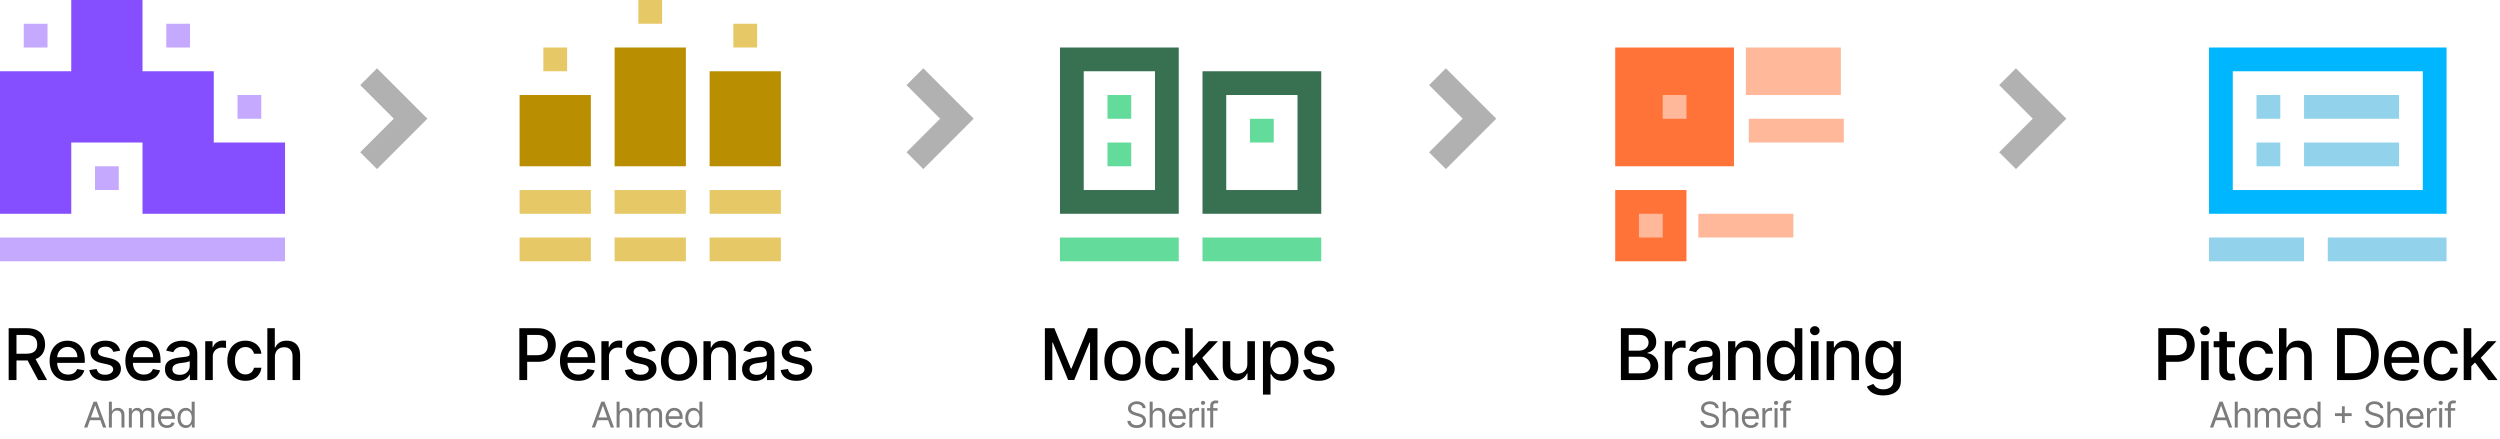 <svg width="842" height="148" viewBox="0 0 842 148" fill="none" xmlns="http://www.w3.org/2000/svg">
<g clip-path="url(#clip0_247_265)">
<rect x="544" y="64" width="24" height="24" fill="#FF7338"/>
<path d="M2.918 128V110.545H9.139C10.492 110.545 11.614 110.778 12.506 111.244C13.403 111.71 14.074 112.355 14.517 113.179C14.96 113.997 15.182 114.943 15.182 116.017C15.182 117.085 14.957 118.026 14.508 118.838C14.065 119.645 13.395 120.273 12.497 120.722C11.605 121.17 10.483 121.395 9.131 121.395H4.418V119.128H8.892C9.744 119.128 10.438 119.006 10.972 118.761C11.511 118.517 11.906 118.162 12.156 117.696C12.406 117.23 12.531 116.67 12.531 116.017C12.531 115.358 12.403 114.787 12.148 114.304C11.898 113.821 11.503 113.452 10.963 113.196C10.429 112.935 9.727 112.804 8.858 112.804H5.551V128H2.918ZM11.534 120.125L15.847 128H12.847L8.619 120.125H11.534ZM22.94 128.264C21.65 128.264 20.539 127.989 19.607 127.438C18.681 126.881 17.965 126.099 17.46 125.094C16.96 124.082 16.71 122.898 16.71 121.54C16.71 120.199 16.96 119.017 17.46 117.994C17.965 116.972 18.67 116.173 19.573 115.599C20.482 115.026 21.545 114.739 22.761 114.739C23.5 114.739 24.215 114.861 24.909 115.105C25.602 115.349 26.224 115.733 26.775 116.256C27.326 116.778 27.761 117.457 28.079 118.293C28.397 119.122 28.556 120.131 28.556 121.318V122.222H18.15V120.312H26.059C26.059 119.642 25.923 119.048 25.65 118.531C25.377 118.009 24.994 117.597 24.5 117.295C24.011 116.994 23.437 116.844 22.778 116.844C22.062 116.844 21.437 117.02 20.903 117.372C20.375 117.719 19.965 118.173 19.676 118.736C19.392 119.293 19.25 119.898 19.25 120.551V122.043C19.25 122.918 19.403 123.662 19.71 124.276C20.022 124.889 20.457 125.358 21.014 125.682C21.57 126 22.221 126.159 22.965 126.159C23.448 126.159 23.889 126.091 24.286 125.955C24.684 125.812 25.028 125.602 25.318 125.324C25.607 125.045 25.829 124.702 25.982 124.293L28.394 124.727C28.201 125.437 27.855 126.06 27.355 126.594C26.86 127.122 26.238 127.534 25.488 127.83C24.744 128.119 23.894 128.264 22.94 128.264ZM40.473 118.105L38.164 118.514C38.067 118.219 37.914 117.937 37.703 117.67C37.499 117.403 37.221 117.185 36.868 117.014C36.516 116.844 36.076 116.759 35.547 116.759C34.826 116.759 34.223 116.92 33.74 117.244C33.257 117.562 33.016 117.974 33.016 118.48C33.016 118.918 33.178 119.27 33.502 119.537C33.826 119.804 34.348 120.023 35.07 120.193L37.15 120.67C38.354 120.949 39.252 121.378 39.843 121.957C40.434 122.537 40.729 123.29 40.729 124.216C40.729 125 40.502 125.699 40.047 126.312C39.598 126.92 38.971 127.398 38.164 127.744C37.363 128.091 36.434 128.264 35.377 128.264C33.911 128.264 32.715 127.952 31.789 127.327C30.863 126.696 30.294 125.801 30.084 124.642L32.547 124.267C32.701 124.909 33.016 125.395 33.493 125.724C33.971 126.048 34.593 126.21 35.36 126.21C36.195 126.21 36.863 126.037 37.363 125.69C37.863 125.338 38.113 124.909 38.113 124.403C38.113 123.994 37.959 123.651 37.652 123.372C37.351 123.094 36.888 122.884 36.263 122.741L34.047 122.256C32.826 121.977 31.922 121.534 31.337 120.926C30.757 120.318 30.468 119.548 30.468 118.616C30.468 117.844 30.684 117.168 31.115 116.588C31.547 116.009 32.144 115.557 32.905 115.233C33.666 114.903 34.539 114.739 35.522 114.739C36.936 114.739 38.05 115.045 38.863 115.659C39.675 116.267 40.212 117.082 40.473 118.105ZM48.453 128.264C47.163 128.264 46.052 127.989 45.12 127.438C44.194 126.881 43.478 126.099 42.973 125.094C42.473 124.082 42.223 122.898 42.223 121.54C42.223 120.199 42.473 119.017 42.973 117.994C43.478 116.972 44.183 116.173 45.086 115.599C45.995 115.026 47.058 114.739 48.274 114.739C49.013 114.739 49.728 114.861 50.422 115.105C51.115 115.349 51.737 115.733 52.288 116.256C52.839 116.778 53.274 117.457 53.592 118.293C53.91 119.122 54.069 120.131 54.069 121.318V122.222H43.663V120.312H51.572C51.572 119.642 51.436 119.048 51.163 118.531C50.89 118.009 50.507 117.597 50.013 117.295C49.524 116.994 48.95 116.844 48.291 116.844C47.575 116.844 46.95 117.02 46.416 117.372C45.888 117.719 45.478 118.173 45.189 118.736C44.905 119.293 44.763 119.898 44.763 120.551V122.043C44.763 122.918 44.916 123.662 45.223 124.276C45.535 124.889 45.97 125.358 46.527 125.682C47.084 126 47.734 126.159 48.478 126.159C48.961 126.159 49.402 126.091 49.8 125.955C50.197 125.812 50.541 125.602 50.831 125.324C51.12 125.045 51.342 124.702 51.495 124.293L53.907 124.727C53.714 125.437 53.368 126.06 52.868 126.594C52.373 127.122 51.751 127.534 51.001 127.83C50.257 128.119 49.407 128.264 48.453 128.264ZM59.986 128.29C59.157 128.29 58.407 128.136 57.736 127.83C57.066 127.517 56.535 127.065 56.143 126.474C55.756 125.884 55.563 125.159 55.563 124.301C55.563 123.562 55.705 122.955 55.989 122.477C56.273 122 56.657 121.622 57.14 121.344C57.623 121.065 58.163 120.855 58.759 120.713C59.356 120.571 59.964 120.463 60.583 120.389C61.367 120.298 62.004 120.224 62.492 120.168C62.981 120.105 63.336 120.006 63.557 119.869C63.779 119.733 63.89 119.511 63.89 119.205V119.145C63.89 118.401 63.68 117.824 63.259 117.415C62.844 117.006 62.225 116.801 61.401 116.801C60.543 116.801 59.867 116.991 59.373 117.372C58.884 117.747 58.546 118.165 58.359 118.625L55.964 118.08C56.248 117.284 56.663 116.642 57.208 116.153C57.759 115.659 58.393 115.301 59.109 115.08C59.825 114.852 60.577 114.739 61.367 114.739C61.89 114.739 62.444 114.801 63.029 114.926C63.62 115.045 64.171 115.267 64.683 115.591C65.2 115.915 65.623 116.378 65.952 116.98C66.282 117.577 66.447 118.352 66.447 119.307V128H63.958V126.21H63.856C63.691 126.54 63.444 126.864 63.114 127.182C62.785 127.5 62.361 127.764 61.844 127.974C61.327 128.185 60.708 128.29 59.986 128.29ZM60.541 126.244C61.245 126.244 61.847 126.105 62.347 125.827C62.853 125.548 63.236 125.185 63.498 124.736C63.765 124.281 63.898 123.795 63.898 123.278V121.591C63.807 121.682 63.631 121.767 63.37 121.847C63.114 121.92 62.822 121.986 62.492 122.043C62.163 122.094 61.842 122.142 61.529 122.188C61.217 122.227 60.955 122.261 60.745 122.29C60.251 122.352 59.799 122.457 59.39 122.605C58.986 122.753 58.663 122.966 58.418 123.244C58.18 123.517 58.06 123.881 58.06 124.335C58.06 124.966 58.293 125.443 58.759 125.767C59.225 126.085 59.819 126.244 60.541 126.244ZM69.121 128V114.909H71.584V116.989H71.72C71.959 116.284 72.379 115.73 72.982 115.327C73.59 114.918 74.277 114.713 75.044 114.713C75.203 114.713 75.391 114.719 75.607 114.73C75.828 114.741 76.002 114.756 76.127 114.773V117.21C76.024 117.182 75.843 117.151 75.581 117.116C75.32 117.077 75.058 117.057 74.797 117.057C74.195 117.057 73.658 117.185 73.186 117.44C72.72 117.69 72.351 118.04 72.078 118.489C71.805 118.932 71.669 119.437 71.669 120.006V128H69.121ZM82.657 128.264C81.39 128.264 80.299 127.977 79.385 127.403C78.475 126.824 77.777 126.026 77.288 125.009C76.799 123.991 76.555 122.827 76.555 121.514C76.555 120.185 76.805 119.011 77.305 117.994C77.805 116.972 78.51 116.173 79.419 115.599C80.328 115.026 81.399 114.739 82.632 114.739C83.626 114.739 84.512 114.923 85.291 115.293C86.069 115.656 86.697 116.168 87.174 116.827C87.657 117.486 87.944 118.256 88.035 119.136H85.555C85.419 118.523 85.106 117.994 84.618 117.551C84.135 117.108 83.487 116.886 82.674 116.886C81.964 116.886 81.342 117.074 80.808 117.449C80.279 117.818 79.868 118.347 79.572 119.034C79.277 119.716 79.129 120.523 79.129 121.455C79.129 122.409 79.274 123.233 79.564 123.926C79.853 124.619 80.262 125.156 80.791 125.537C81.325 125.918 81.953 126.108 82.674 126.108C83.157 126.108 83.595 126.02 83.987 125.844C84.385 125.662 84.717 125.403 84.984 125.068C85.257 124.733 85.447 124.33 85.555 123.858H88.035C87.944 124.705 87.669 125.46 87.208 126.125C86.748 126.79 86.132 127.312 85.359 127.693C84.592 128.074 83.691 128.264 82.657 128.264ZM92.589 120.227V128H90.04V110.545H92.555V117.04H92.716C93.023 116.335 93.492 115.776 94.123 115.361C94.753 114.946 95.577 114.739 96.594 114.739C97.492 114.739 98.276 114.923 98.947 115.293C99.623 115.662 100.145 116.213 100.515 116.946C100.89 117.673 101.077 118.582 101.077 119.673V128H98.529V119.98C98.529 119.02 98.282 118.276 97.787 117.747C97.293 117.213 96.606 116.946 95.725 116.946C95.123 116.946 94.583 117.074 94.106 117.33C93.634 117.585 93.262 117.96 92.989 118.455C92.722 118.943 92.589 119.534 92.589 120.227Z" fill="black"/>
<path d="M174.918 128V110.545H181.139C182.497 110.545 183.622 110.793 184.514 111.287C185.406 111.781 186.074 112.457 186.517 113.315C186.96 114.168 187.182 115.128 187.182 116.196C187.182 117.27 186.957 118.236 186.509 119.094C186.065 119.946 185.395 120.622 184.497 121.122C183.605 121.616 182.483 121.864 181.131 121.864H176.852V119.631H180.892C181.75 119.631 182.446 119.483 182.98 119.188C183.514 118.886 183.906 118.477 184.156 117.96C184.406 117.443 184.531 116.855 184.531 116.196C184.531 115.537 184.406 114.952 184.156 114.44C183.906 113.929 183.511 113.528 182.972 113.239C182.438 112.949 181.733 112.804 180.858 112.804H177.551V128H174.918ZM194.823 128.264C193.533 128.264 192.422 127.989 191.49 127.438C190.564 126.881 189.848 126.099 189.342 125.094C188.842 124.082 188.592 122.898 188.592 121.54C188.592 120.199 188.842 119.017 189.342 117.994C189.848 116.972 190.553 116.173 191.456 115.599C192.365 115.026 193.428 114.739 194.644 114.739C195.382 114.739 196.098 114.861 196.791 115.105C197.485 115.349 198.107 115.733 198.658 116.256C199.209 116.778 199.644 117.457 199.962 118.293C200.28 119.122 200.439 120.131 200.439 121.318V122.222H190.033V120.312H197.942C197.942 119.642 197.806 119.048 197.533 118.531C197.26 118.009 196.877 117.597 196.382 117.295C195.894 116.994 195.32 116.844 194.661 116.844C193.945 116.844 193.32 117.02 192.786 117.372C192.257 117.719 191.848 118.173 191.558 118.736C191.274 119.293 191.132 119.898 191.132 120.551V122.043C191.132 122.918 191.286 123.662 191.592 124.276C191.905 124.889 192.34 125.358 192.896 125.682C193.453 126 194.104 126.159 194.848 126.159C195.331 126.159 195.771 126.091 196.169 125.955C196.567 125.812 196.911 125.602 197.2 125.324C197.49 125.045 197.712 124.702 197.865 124.293L200.277 124.727C200.084 125.437 199.737 126.06 199.237 126.594C198.743 127.122 198.121 127.534 197.371 127.83C196.627 128.119 195.777 128.264 194.823 128.264ZM202.547 128V114.909H205.01V116.989H205.146C205.385 116.284 205.805 115.73 206.407 115.327C207.015 114.918 207.703 114.713 208.47 114.713C208.629 114.713 208.816 114.719 209.032 114.73C209.254 114.741 209.427 114.756 209.552 114.773V117.21C209.45 117.182 209.268 117.151 209.007 117.116C208.745 117.077 208.484 117.057 208.223 117.057C207.62 117.057 207.083 117.185 206.612 117.44C206.146 117.69 205.777 118.04 205.504 118.489C205.231 118.932 205.095 119.437 205.095 120.006V128H202.547ZM220.847 118.105L218.537 118.514C218.441 118.219 218.287 117.937 218.077 117.67C217.873 117.403 217.594 117.185 217.242 117.014C216.89 116.844 216.449 116.759 215.921 116.759C215.199 116.759 214.597 116.92 214.114 117.244C213.631 117.562 213.39 117.974 213.39 118.48C213.39 118.918 213.552 119.27 213.876 119.537C214.199 119.804 214.722 120.023 215.444 120.193L217.523 120.67C218.728 120.949 219.626 121.378 220.216 121.957C220.807 122.537 221.103 123.29 221.103 124.216C221.103 125 220.876 125.699 220.421 126.312C219.972 126.92 219.344 127.398 218.537 127.744C217.736 128.091 216.807 128.264 215.751 128.264C214.285 128.264 213.089 127.952 212.162 127.327C211.236 126.696 210.668 125.801 210.458 124.642L212.921 124.267C213.074 124.909 213.39 125.395 213.867 125.724C214.344 126.048 214.966 126.21 215.733 126.21C216.569 126.21 217.236 126.037 217.736 125.69C218.236 125.338 218.486 124.909 218.486 124.403C218.486 123.994 218.333 123.651 218.026 123.372C217.725 123.094 217.262 122.884 216.637 122.741L214.421 122.256C213.199 121.977 212.296 121.534 211.711 120.926C211.131 120.318 210.841 119.548 210.841 118.616C210.841 117.844 211.057 117.168 211.489 116.588C211.921 116.009 212.518 115.557 213.279 115.233C214.04 114.903 214.912 114.739 215.895 114.739C217.31 114.739 218.424 115.045 219.236 115.659C220.049 116.267 220.586 117.082 220.847 118.105ZM228.699 128.264C227.472 128.264 226.401 127.983 225.486 127.42C224.571 126.858 223.861 126.071 223.355 125.06C222.849 124.048 222.597 122.866 222.597 121.514C222.597 120.156 222.849 118.969 223.355 117.952C223.861 116.935 224.571 116.145 225.486 115.582C226.401 115.02 227.472 114.739 228.699 114.739C229.926 114.739 230.997 115.02 231.912 115.582C232.827 116.145 233.537 116.935 234.043 117.952C234.548 118.969 234.801 120.156 234.801 121.514C234.801 122.866 234.548 124.048 234.043 125.06C233.537 126.071 232.827 126.858 231.912 127.42C230.997 127.983 229.926 128.264 228.699 128.264ZM228.707 126.125C229.503 126.125 230.162 125.915 230.685 125.494C231.207 125.074 231.594 124.514 231.844 123.815C232.099 123.116 232.227 122.347 232.227 121.506C232.227 120.67 232.099 119.903 231.844 119.205C231.594 118.5 231.207 117.935 230.685 117.509C230.162 117.082 229.503 116.869 228.707 116.869C227.906 116.869 227.241 117.082 226.713 117.509C226.19 117.935 225.801 118.5 225.545 119.205C225.295 119.903 225.17 120.67 225.17 121.506C225.17 122.347 225.295 123.116 225.545 123.815C225.801 124.514 226.19 125.074 226.713 125.494C227.241 125.915 227.906 126.125 228.707 126.125ZM239.474 120.227V128H236.926V114.909H239.372V117.04H239.534C239.835 116.347 240.306 115.79 240.948 115.369C241.596 114.949 242.411 114.739 243.394 114.739C244.286 114.739 245.068 114.926 245.738 115.301C246.409 115.67 246.928 116.222 247.298 116.955C247.667 117.687 247.852 118.594 247.852 119.673V128H245.303V119.98C245.303 119.031 245.056 118.29 244.562 117.756C244.068 117.216 243.389 116.946 242.525 116.946C241.934 116.946 241.409 117.074 240.948 117.33C240.494 117.585 240.133 117.96 239.866 118.455C239.605 118.943 239.474 119.534 239.474 120.227ZM254.359 128.29C253.529 128.29 252.779 128.136 252.109 127.83C251.439 127.517 250.907 127.065 250.515 126.474C250.129 125.884 249.936 125.159 249.936 124.301C249.936 123.562 250.078 122.955 250.362 122.477C250.646 122 251.029 121.622 251.512 121.344C251.995 121.065 252.535 120.855 253.132 120.713C253.728 120.571 254.336 120.463 254.956 120.389C255.74 120.298 256.376 120.224 256.865 120.168C257.353 120.105 257.708 120.006 257.93 119.869C258.152 119.733 258.262 119.511 258.262 119.205V119.145C258.262 118.401 258.052 117.824 257.632 117.415C257.217 117.006 256.598 116.801 255.774 116.801C254.916 116.801 254.24 116.991 253.745 117.372C253.257 117.747 252.919 118.165 252.731 118.625L250.336 118.08C250.62 117.284 251.035 116.642 251.581 116.153C252.132 115.659 252.765 115.301 253.481 115.08C254.197 114.852 254.95 114.739 255.74 114.739C256.262 114.739 256.816 114.801 257.402 114.926C257.993 115.045 258.544 115.267 259.055 115.591C259.572 115.915 259.995 116.378 260.325 116.98C260.654 117.577 260.819 118.352 260.819 119.307V128H258.331V126.21H258.228C258.064 126.54 257.816 126.864 257.487 127.182C257.157 127.5 256.734 127.764 256.217 127.974C255.7 128.185 255.081 128.29 254.359 128.29ZM254.913 126.244C255.618 126.244 256.22 126.105 256.72 125.827C257.225 125.548 257.609 125.185 257.87 124.736C258.137 124.281 258.271 123.795 258.271 123.278V121.591C258.18 121.682 258.004 121.767 257.743 121.847C257.487 121.92 257.194 121.986 256.865 122.043C256.535 122.094 256.214 122.142 255.902 122.188C255.589 122.227 255.328 122.261 255.118 122.29C254.623 122.352 254.171 122.457 253.762 122.605C253.359 122.753 253.035 122.966 252.791 123.244C252.552 123.517 252.433 123.881 252.433 124.335C252.433 124.966 252.666 125.443 253.132 125.767C253.598 126.085 254.191 126.244 254.913 126.244ZM273.303 118.105L270.993 118.514C270.897 118.219 270.743 117.937 270.533 117.67C270.329 117.403 270.05 117.185 269.698 117.014C269.346 116.844 268.905 116.759 268.377 116.759C267.655 116.759 267.053 116.92 266.57 117.244C266.087 117.562 265.846 117.974 265.846 118.48C265.846 118.918 266.008 119.27 266.331 119.537C266.655 119.804 267.178 120.023 267.9 120.193L269.979 120.67C271.184 120.949 272.081 121.378 272.672 121.957C273.263 122.537 273.559 123.29 273.559 124.216C273.559 125 273.331 125.699 272.877 126.312C272.428 126.92 271.8 127.398 270.993 127.744C270.192 128.091 269.263 128.264 268.206 128.264C266.741 128.264 265.545 127.952 264.618 127.327C263.692 126.696 263.124 125.801 262.914 124.642L265.377 124.267C265.53 124.909 265.846 125.395 266.323 125.724C266.8 126.048 267.422 126.21 268.189 126.21C269.025 126.21 269.692 126.037 270.192 125.69C270.692 125.338 270.942 124.909 270.942 124.403C270.942 123.994 270.789 123.651 270.482 123.372C270.181 123.094 269.718 122.884 269.093 122.741L266.877 122.256C265.655 121.977 264.752 121.534 264.167 120.926C263.587 120.318 263.297 119.548 263.297 118.616C263.297 117.844 263.513 117.168 263.945 116.588C264.377 116.009 264.973 115.557 265.735 115.233C266.496 114.903 267.368 114.739 268.351 114.739C269.766 114.739 270.88 115.045 271.692 115.659C272.505 116.267 273.042 117.082 273.303 118.105Z" fill="black"/>
<path d="M545.918 128V110.545H552.31C553.548 110.545 554.574 110.75 555.386 111.159C556.199 111.562 556.807 112.111 557.21 112.804C557.614 113.491 557.815 114.267 557.815 115.131C557.815 115.858 557.682 116.472 557.415 116.972C557.148 117.466 556.79 117.864 556.341 118.165C555.898 118.46 555.409 118.676 554.875 118.812V118.983C555.455 119.011 556.02 119.199 556.571 119.545C557.128 119.886 557.588 120.372 557.952 121.003C558.315 121.634 558.497 122.401 558.497 123.304C558.497 124.196 558.287 124.997 557.866 125.707C557.452 126.412 556.81 126.972 555.94 127.386C555.071 127.795 553.96 128 552.608 128H545.918ZM548.551 125.741H552.352C553.614 125.741 554.517 125.497 555.062 125.009C555.608 124.52 555.881 123.909 555.881 123.176C555.881 122.625 555.741 122.119 555.463 121.659C555.185 121.199 554.787 120.832 554.27 120.56C553.759 120.287 553.151 120.151 552.446 120.151H548.551V125.741ZM548.551 118.097H552.08C552.67 118.097 553.202 117.983 553.673 117.756C554.151 117.528 554.528 117.21 554.807 116.801C555.091 116.386 555.233 115.898 555.233 115.335C555.233 114.614 554.98 114.009 554.474 113.52C553.969 113.031 553.193 112.787 552.148 112.787H548.551V118.097ZM560.696 128V114.909H563.159V116.989H563.296C563.534 116.284 563.955 115.73 564.557 115.327C565.165 114.918 565.852 114.713 566.619 114.713C566.779 114.713 566.966 114.719 567.182 114.73C567.404 114.741 567.577 114.756 567.702 114.773V117.21C567.6 117.182 567.418 117.151 567.156 117.116C566.895 117.077 566.634 117.057 566.372 117.057C565.77 117.057 565.233 117.185 564.762 117.44C564.296 117.69 563.926 118.04 563.654 118.489C563.381 118.932 563.244 119.437 563.244 120.006V128H560.696ZM572.88 128.29C572.05 128.29 571.3 128.136 570.63 127.83C569.959 127.517 569.428 127.065 569.036 126.474C568.649 125.884 568.456 125.159 568.456 124.301C568.456 123.562 568.598 122.955 568.882 122.477C569.167 122 569.55 121.622 570.033 121.344C570.516 121.065 571.056 120.855 571.652 120.713C572.249 120.571 572.857 120.463 573.476 120.389C574.26 120.298 574.897 120.224 575.385 120.168C575.874 120.105 576.229 120.006 576.451 119.869C576.672 119.733 576.783 119.511 576.783 119.205V119.145C576.783 118.401 576.573 117.824 576.152 117.415C575.738 117.006 575.118 116.801 574.294 116.801C573.436 116.801 572.76 116.991 572.266 117.372C571.777 117.747 571.439 118.165 571.252 118.625L568.857 118.08C569.141 117.284 569.556 116.642 570.101 116.153C570.652 115.659 571.286 115.301 572.002 115.08C572.718 114.852 573.471 114.739 574.26 114.739C574.783 114.739 575.337 114.801 575.922 114.926C576.513 115.045 577.064 115.267 577.576 115.591C578.093 115.915 578.516 116.378 578.846 116.98C579.175 117.577 579.34 118.352 579.34 119.307V128H576.851V126.21H576.749C576.584 126.54 576.337 126.864 576.007 127.182C575.678 127.5 575.255 127.764 574.738 127.974C574.221 128.185 573.601 128.29 572.88 128.29ZM573.434 126.244C574.138 126.244 574.74 126.105 575.24 125.827C575.746 125.548 576.13 125.185 576.391 124.736C576.658 124.281 576.792 123.795 576.792 123.278V121.591C576.701 121.682 576.524 121.767 576.263 121.847C576.007 121.92 575.715 121.986 575.385 122.043C575.056 122.094 574.735 122.142 574.422 122.188C574.11 122.227 573.848 122.261 573.638 122.29C573.144 122.352 572.692 122.457 572.283 122.605C571.88 122.753 571.556 122.966 571.311 123.244C571.073 123.517 570.953 123.881 570.953 124.335C570.953 124.966 571.186 125.443 571.652 125.767C572.118 126.085 572.712 126.244 573.434 126.244ZM584.562 120.227V128H582.014V114.909H584.46V117.04H584.622C584.923 116.347 585.395 115.79 586.037 115.369C586.684 114.949 587.5 114.739 588.483 114.739C589.375 114.739 590.156 114.926 590.827 115.301C591.497 115.67 592.017 116.222 592.386 116.955C592.755 117.687 592.94 118.594 592.94 119.673V128H590.392V119.98C590.392 119.031 590.145 118.29 589.65 117.756C589.156 117.216 588.477 116.946 587.613 116.946C587.023 116.946 586.497 117.074 586.037 117.33C585.582 117.585 585.221 117.96 584.954 118.455C584.693 118.943 584.562 119.534 584.562 120.227ZM600.538 128.256C599.482 128.256 598.538 127.986 597.709 127.446C596.885 126.901 596.237 126.125 595.766 125.119C595.3 124.108 595.067 122.895 595.067 121.48C595.067 120.065 595.303 118.855 595.774 117.849C596.251 116.844 596.905 116.074 597.734 115.54C598.564 115.006 599.504 114.739 600.555 114.739C601.368 114.739 602.021 114.875 602.516 115.148C603.016 115.415 603.402 115.727 603.675 116.085C603.953 116.443 604.169 116.759 604.322 117.031H604.476V110.545H607.024V128H604.535V125.963H604.322C604.169 126.241 603.947 126.56 603.658 126.918C603.374 127.276 602.982 127.588 602.482 127.855C601.982 128.122 601.334 128.256 600.538 128.256ZM601.101 126.082C601.834 126.082 602.453 125.889 602.959 125.503C603.47 125.111 603.857 124.568 604.118 123.875C604.385 123.182 604.518 122.375 604.518 121.455C604.518 120.545 604.388 119.75 604.126 119.068C603.865 118.386 603.482 117.855 602.976 117.474C602.47 117.094 601.845 116.903 601.101 116.903C600.334 116.903 599.695 117.102 599.183 117.5C598.672 117.898 598.285 118.44 598.024 119.128C597.768 119.815 597.641 120.591 597.641 121.455C597.641 122.33 597.771 123.116 598.033 123.815C598.294 124.514 598.68 125.068 599.192 125.477C599.709 125.881 600.345 126.082 601.101 126.082ZM609.941 128V114.909H612.489V128H609.941ZM611.228 112.889C610.785 112.889 610.404 112.741 610.086 112.446C609.774 112.145 609.617 111.787 609.617 111.372C609.617 110.952 609.774 110.594 610.086 110.298C610.404 109.997 610.785 109.847 611.228 109.847C611.671 109.847 612.049 109.997 612.362 110.298C612.68 110.594 612.839 110.952 612.839 111.372C612.839 111.787 612.68 112.145 612.362 112.446C612.049 112.741 611.671 112.889 611.228 112.889ZM617.746 120.227V128H615.198V114.909H617.644V117.04H617.806C618.107 116.347 618.578 115.79 619.22 115.369C619.868 114.949 620.684 114.739 621.667 114.739C622.559 114.739 623.34 114.926 624.01 115.301C624.681 115.67 625.201 116.222 625.57 116.955C625.939 117.687 626.124 118.594 626.124 119.673V128H623.576V119.98C623.576 119.031 623.328 118.29 622.834 117.756C622.34 117.216 621.661 116.946 620.797 116.946C620.206 116.946 619.681 117.074 619.22 117.33C618.766 117.585 618.405 117.96 618.138 118.455C617.877 118.943 617.746 119.534 617.746 120.227ZM634.31 133.182C633.27 133.182 632.375 133.045 631.625 132.773C630.881 132.5 630.273 132.139 629.802 131.69C629.33 131.241 628.978 130.75 628.745 130.216L630.935 129.312C631.089 129.562 631.293 129.827 631.549 130.105C631.81 130.389 632.162 130.631 632.606 130.83C633.054 131.028 633.631 131.128 634.336 131.128C635.302 131.128 636.1 130.892 636.731 130.42C637.361 129.955 637.677 129.21 637.677 128.188V125.614H637.515C637.361 125.892 637.14 126.202 636.85 126.543C636.566 126.884 636.174 127.179 635.674 127.429C635.174 127.679 634.523 127.804 633.722 127.804C632.688 127.804 631.756 127.562 630.927 127.08C630.103 126.591 629.449 125.872 628.966 124.923C628.489 123.969 628.25 122.795 628.25 121.403C628.25 120.011 628.486 118.818 628.958 117.824C629.435 116.83 630.089 116.068 630.918 115.54C631.748 115.006 632.688 114.739 633.739 114.739C634.552 114.739 635.208 114.875 635.708 115.148C636.208 115.415 636.597 115.727 636.875 116.085C637.16 116.443 637.378 116.759 637.532 117.031H637.719V114.909H640.216V128.29C640.216 129.415 639.955 130.338 639.432 131.06C638.91 131.781 638.202 132.315 637.31 132.662C636.424 133.009 635.424 133.182 634.31 133.182ZM634.285 125.69C635.018 125.69 635.637 125.52 636.143 125.179C636.654 124.832 637.04 124.338 637.302 123.696C637.569 123.048 637.702 122.273 637.702 121.369C637.702 120.489 637.572 119.713 637.31 119.043C637.049 118.372 636.665 117.849 636.16 117.474C635.654 117.094 635.029 116.903 634.285 116.903C633.518 116.903 632.878 117.102 632.367 117.5C631.856 117.892 631.469 118.426 631.208 119.102C630.952 119.778 630.824 120.534 630.824 121.369C630.824 122.227 630.955 122.98 631.216 123.628C631.478 124.276 631.864 124.781 632.375 125.145C632.893 125.509 633.529 125.69 634.285 125.69Z" fill="black"/>
<path d="M726.918 128V110.545H733.139C734.497 110.545 735.622 110.793 736.514 111.287C737.406 111.781 738.074 112.457 738.517 113.315C738.96 114.168 739.182 115.128 739.182 116.196C739.182 117.27 738.957 118.236 738.509 119.094C738.065 119.946 737.395 120.622 736.497 121.122C735.605 121.616 734.483 121.864 733.131 121.864H728.852V119.631H732.892C733.75 119.631 734.446 119.483 734.98 119.188C735.514 118.886 735.906 118.477 736.156 117.96C736.406 117.443 736.531 116.855 736.531 116.196C736.531 115.537 736.406 114.952 736.156 114.44C735.906 113.929 735.511 113.528 734.972 113.239C734.438 112.949 733.733 112.804 732.858 112.804H729.551V128H726.918ZM741.345 128V114.909H743.893V128H741.345ZM742.632 112.889C742.188 112.889 741.808 112.741 741.49 112.446C741.177 112.145 741.021 111.787 741.021 111.372C741.021 110.952 741.177 110.594 741.49 110.298C741.808 109.997 742.188 109.847 742.632 109.847C743.075 109.847 743.453 109.997 743.765 110.298C744.083 110.594 744.242 110.952 744.242 111.372C744.242 111.787 744.083 112.145 743.765 112.446C743.453 112.741 743.075 112.889 742.632 112.889ZM752.712 114.909V116.955H745.561V114.909H752.712ZM747.479 111.773H750.027V124.156C750.027 124.651 750.101 125.023 750.249 125.273C750.397 125.517 750.587 125.685 750.82 125.776C751.059 125.861 751.317 125.903 751.596 125.903C751.8 125.903 751.979 125.889 752.132 125.861C752.286 125.832 752.405 125.81 752.49 125.793L752.951 127.898C752.803 127.955 752.593 128.011 752.32 128.068C752.047 128.131 751.706 128.165 751.297 128.17C750.627 128.182 750.002 128.062 749.422 127.812C748.843 127.562 748.374 127.176 748.016 126.653C747.658 126.131 747.479 125.474 747.479 124.685V111.773ZM760.184 128.264C758.917 128.264 757.827 127.977 756.912 127.403C756.003 126.824 755.304 126.026 754.815 125.009C754.327 123.991 754.082 122.827 754.082 121.514C754.082 120.185 754.332 119.011 754.832 117.994C755.332 116.972 756.037 116.173 756.946 115.599C757.855 115.026 758.926 114.739 760.159 114.739C761.153 114.739 762.04 114.923 762.818 115.293C763.596 115.656 764.224 116.168 764.702 116.827C765.184 117.486 765.471 118.256 765.562 119.136H763.082C762.946 118.523 762.633 117.994 762.145 117.551C761.662 117.108 761.014 116.886 760.202 116.886C759.491 116.886 758.869 117.074 758.335 117.449C757.807 117.818 757.395 118.347 757.099 119.034C756.804 119.716 756.656 120.523 756.656 121.455C756.656 122.409 756.801 123.233 757.091 123.926C757.38 124.619 757.79 125.156 758.318 125.537C758.852 125.918 759.48 126.108 760.202 126.108C760.684 126.108 761.122 126.02 761.514 125.844C761.912 125.662 762.244 125.403 762.511 125.068C762.784 124.733 762.974 124.33 763.082 123.858H765.562C765.471 124.705 765.196 125.46 764.736 126.125C764.275 126.79 763.659 127.312 762.886 127.693C762.119 128.074 761.219 128.264 760.184 128.264ZM770.116 120.227V128H767.567V110.545H770.082V117.04H770.244C770.55 116.335 771.019 115.776 771.65 115.361C772.281 114.946 773.104 114.739 774.121 114.739C775.019 114.739 775.803 114.923 776.474 115.293C777.15 115.662 777.673 116.213 778.042 116.946C778.417 117.673 778.604 118.582 778.604 119.673V128H776.056V119.98C776.056 119.02 775.809 118.276 775.315 117.747C774.82 117.213 774.133 116.946 773.252 116.946C772.65 116.946 772.11 117.074 771.633 117.33C771.161 117.585 770.789 117.96 770.516 118.455C770.249 118.943 770.116 119.534 770.116 120.227ZM792.772 128H787.121V110.545H792.951C794.661 110.545 796.13 110.895 797.357 111.594C798.584 112.287 799.524 113.284 800.178 114.585C800.837 115.881 801.167 117.435 801.167 119.247C801.167 121.065 800.834 122.628 800.169 123.935C799.51 125.241 798.556 126.247 797.306 126.952C796.056 127.651 794.544 128 792.772 128ZM789.755 125.699H792.627C793.956 125.699 795.061 125.449 795.942 124.949C796.823 124.443 797.482 123.713 797.919 122.759C798.357 121.798 798.576 120.628 798.576 119.247C798.576 117.878 798.357 116.716 797.919 115.761C797.488 114.807 796.843 114.082 795.985 113.588C795.127 113.094 794.061 112.847 792.789 112.847H789.755V125.699ZM809.159 128.264C807.869 128.264 806.758 127.989 805.826 127.438C804.9 126.881 804.184 126.099 803.679 125.094C803.179 124.082 802.929 122.898 802.929 121.54C802.929 120.199 803.179 119.017 803.679 117.994C804.184 116.972 804.889 116.173 805.792 115.599C806.701 115.026 807.764 114.739 808.98 114.739C809.719 114.739 810.434 114.861 811.128 115.105C811.821 115.349 812.443 115.733 812.994 116.256C813.545 116.778 813.98 117.457 814.298 118.293C814.616 119.122 814.775 120.131 814.775 121.318V122.222H804.369V120.312H812.278C812.278 119.642 812.142 119.048 811.869 118.531C811.596 118.009 811.213 117.597 810.719 117.295C810.23 116.994 809.656 116.844 808.997 116.844C808.281 116.844 807.656 117.02 807.122 117.372C806.594 117.719 806.184 118.173 805.895 118.736C805.611 119.293 805.469 119.898 805.469 120.551V122.043C805.469 122.918 805.622 123.662 805.929 124.276C806.241 124.889 806.676 125.358 807.233 125.682C807.79 126 808.44 126.159 809.184 126.159C809.667 126.159 810.108 126.091 810.505 125.955C810.903 125.812 811.247 125.602 811.537 125.324C811.826 125.045 812.048 124.702 812.201 124.293L814.613 124.727C814.42 125.437 814.074 126.06 813.574 126.594C813.079 127.122 812.457 127.534 811.707 127.83C810.963 128.119 810.113 128.264 809.159 128.264ZM822.397 128.264C821.13 128.264 820.039 127.977 819.124 127.403C818.215 126.824 817.516 126.026 817.028 125.009C816.539 123.991 816.295 122.827 816.295 121.514C816.295 120.185 816.545 119.011 817.045 117.994C817.545 116.972 818.249 116.173 819.158 115.599C820.067 115.026 821.138 114.739 822.371 114.739C823.366 114.739 824.252 114.923 825.03 115.293C825.809 115.656 826.437 116.168 826.914 116.827C827.397 117.486 827.684 118.256 827.775 119.136H825.295C825.158 118.523 824.846 117.994 824.357 117.551C823.874 117.108 823.227 116.886 822.414 116.886C821.704 116.886 821.082 117.074 820.548 117.449C820.019 117.818 819.607 118.347 819.312 119.034C819.016 119.716 818.869 120.523 818.869 121.455C818.869 122.409 819.013 123.233 819.303 123.926C819.593 124.619 820.002 125.156 820.53 125.537C821.065 125.918 821.692 126.108 822.414 126.108C822.897 126.108 823.334 126.02 823.727 125.844C824.124 125.662 824.457 125.403 824.724 125.068C824.996 124.733 825.187 124.33 825.295 123.858H827.775C827.684 124.705 827.408 125.46 826.948 126.125C826.488 126.79 825.871 127.312 825.099 127.693C824.332 128.074 823.431 128.264 822.397 128.264ZM832.124 123.56L832.107 120.449H832.55L837.766 114.909H840.817L834.868 121.216H834.467L832.124 123.56ZM829.78 128V110.545H832.328V128H829.78ZM838.047 128L833.359 121.778L835.115 119.997L841.175 128H838.047Z" fill="black"/>
<path d="M351.918 110.545H355.114L360.67 124.114H360.875L366.432 110.545H369.628V128H367.122V115.369H366.96L361.812 127.974H359.733L354.585 115.361H354.423V128H351.918V110.545ZM378.046 128.264C376.819 128.264 375.748 127.983 374.833 127.42C373.918 126.858 373.208 126.071 372.703 125.06C372.197 124.048 371.944 122.866 371.944 121.514C371.944 120.156 372.197 118.969 372.703 117.952C373.208 116.935 373.918 116.145 374.833 115.582C375.748 115.02 376.819 114.739 378.046 114.739C379.274 114.739 380.345 115.02 381.259 115.582C382.174 116.145 382.884 116.935 383.39 117.952C383.896 118.969 384.149 120.156 384.149 121.514C384.149 122.866 383.896 124.048 383.39 125.06C382.884 126.071 382.174 126.858 381.259 127.42C380.345 127.983 379.274 128.264 378.046 128.264ZM378.055 126.125C378.85 126.125 379.509 125.915 380.032 125.494C380.555 125.074 380.941 124.514 381.191 123.815C381.447 123.116 381.575 122.347 381.575 121.506C381.575 120.67 381.447 119.903 381.191 119.205C380.941 118.5 380.555 117.935 380.032 117.509C379.509 117.082 378.85 116.869 378.055 116.869C377.254 116.869 376.589 117.082 376.061 117.509C375.538 117.935 375.149 118.5 374.893 119.205C374.643 119.903 374.518 120.67 374.518 121.506C374.518 122.347 374.643 123.116 374.893 123.815C375.149 124.514 375.538 125.074 376.061 125.494C376.589 125.915 377.254 126.125 378.055 126.125ZM391.787 128.264C390.52 128.264 389.429 127.977 388.515 127.403C387.605 126.824 386.907 126.026 386.418 125.009C385.929 123.991 385.685 122.827 385.685 121.514C385.685 120.185 385.935 119.011 386.435 117.994C386.935 116.972 387.64 116.173 388.549 115.599C389.458 115.026 390.529 114.739 391.762 114.739C392.756 114.739 393.642 114.923 394.421 115.293C395.199 115.656 395.827 116.168 396.304 116.827C396.787 117.486 397.074 118.256 397.165 119.136H394.685C394.549 118.523 394.236 117.994 393.748 117.551C393.265 117.108 392.617 116.886 391.804 116.886C391.094 116.886 390.472 117.074 389.938 117.449C389.409 117.818 388.998 118.347 388.702 119.034C388.407 119.716 388.259 120.523 388.259 121.455C388.259 122.409 388.404 123.233 388.694 123.926C388.983 124.619 389.392 125.156 389.921 125.537C390.455 125.918 391.083 126.108 391.804 126.108C392.287 126.108 392.725 126.02 393.117 125.844C393.515 125.662 393.847 125.403 394.114 125.068C394.387 124.733 394.577 124.33 394.685 123.858H397.165C397.074 124.705 396.799 125.46 396.338 126.125C395.878 126.79 395.262 127.312 394.489 127.693C393.722 128.074 392.821 128.264 391.787 128.264ZM401.514 123.56L401.497 120.449H401.94L407.156 114.909H410.207L404.258 121.216H403.858L401.514 123.56ZM399.17 128V110.545H401.719V128H399.17ZM407.437 128L402.75 121.778L404.505 119.997L410.565 128H407.437ZM420.102 122.571V114.909H422.659V128H420.153V125.733H420.017C419.716 126.432 419.233 127.014 418.568 127.48C417.909 127.94 417.088 128.17 416.105 128.17C415.264 128.17 414.52 127.986 413.872 127.616C413.23 127.241 412.724 126.688 412.355 125.955C411.991 125.222 411.81 124.315 411.81 123.236V114.909H414.358V122.929C414.358 123.821 414.605 124.531 415.099 125.06C415.594 125.588 416.236 125.852 417.026 125.852C417.503 125.852 417.977 125.733 418.449 125.494C418.926 125.256 419.321 124.895 419.633 124.412C419.952 123.929 420.108 123.315 420.102 122.571ZM425.363 132.909V114.909H427.852V117.031H428.065C428.213 116.759 428.426 116.443 428.704 116.085C428.982 115.727 429.369 115.415 429.863 115.148C430.357 114.875 431.011 114.739 431.823 114.739C432.88 114.739 433.823 115.006 434.653 115.54C435.482 116.074 436.133 116.844 436.605 117.849C437.082 118.855 437.32 120.065 437.32 121.48C437.32 122.895 437.085 124.108 436.613 125.119C436.141 126.125 435.494 126.901 434.67 127.446C433.846 127.986 432.906 128.256 431.849 128.256C431.053 128.256 430.403 128.122 429.897 127.855C429.397 127.588 429.005 127.276 428.721 126.918C428.437 126.56 428.218 126.241 428.065 125.963H427.911V132.909H425.363ZM427.86 121.455C427.86 122.375 427.994 123.182 428.261 123.875C428.528 124.568 428.914 125.111 429.42 125.503C429.926 125.889 430.545 126.082 431.278 126.082C432.039 126.082 432.676 125.881 433.187 125.477C433.698 125.068 434.085 124.514 434.346 123.815C434.613 123.116 434.747 122.33 434.747 121.455C434.747 120.591 434.616 119.815 434.355 119.128C434.099 118.44 433.713 117.898 433.195 117.5C432.684 117.102 432.045 116.903 431.278 116.903C430.539 116.903 429.914 117.094 429.403 117.474C428.897 117.855 428.514 118.386 428.252 119.068C427.991 119.75 427.86 120.545 427.86 121.455ZM449.265 118.105L446.956 118.514C446.859 118.219 446.706 117.937 446.495 117.67C446.291 117.403 446.012 117.185 445.66 117.014C445.308 116.844 444.868 116.759 444.339 116.759C443.618 116.759 443.015 116.92 442.532 117.244C442.049 117.562 441.808 117.974 441.808 118.48C441.808 118.918 441.97 119.27 442.294 119.537C442.618 119.804 443.14 120.023 443.862 120.193L445.941 120.67C447.146 120.949 448.044 121.378 448.635 121.957C449.225 122.537 449.521 123.29 449.521 124.216C449.521 125 449.294 125.699 448.839 126.312C448.39 126.92 447.762 127.398 446.956 127.744C446.154 128.091 445.225 128.264 444.169 128.264C442.703 128.264 441.507 127.952 440.581 127.327C439.654 126.696 439.086 125.801 438.876 124.642L441.339 124.267C441.493 124.909 441.808 125.395 442.285 125.724C442.762 126.048 443.385 126.21 444.152 126.21C444.987 126.21 445.654 126.037 446.154 125.69C446.654 125.338 446.904 124.909 446.904 124.403C446.904 123.994 446.751 123.651 446.444 123.372C446.143 123.094 445.68 122.884 445.055 122.741L442.839 122.256C441.618 121.977 440.714 121.534 440.129 120.926C439.549 120.318 439.26 119.548 439.26 118.616C439.26 117.844 439.475 117.168 439.907 116.588C440.339 116.009 440.936 115.557 441.697 115.233C442.458 114.903 443.331 114.739 444.314 114.739C445.728 114.739 446.842 115.045 447.654 115.659C448.467 116.267 449.004 117.082 449.265 118.105Z" fill="black"/>
<path d="M29.415 144H28.307L31.511 135.273H32.602L35.807 144H34.699L32.091 136.653H32.023L29.415 144ZM29.824 140.591H34.29V141.528H29.824V140.591ZM37.675 140.062V144H36.67V135.273H37.675V138.477H37.761C37.914 138.139 38.144 137.871 38.451 137.672C38.761 137.47 39.173 137.369 39.687 137.369C40.133 137.369 40.523 137.459 40.859 137.638C41.194 137.814 41.454 138.085 41.639 138.452C41.826 138.815 41.92 139.278 41.92 139.841V144H40.914V139.909C40.914 139.389 40.779 138.987 40.509 138.703C40.242 138.416 39.871 138.273 39.397 138.273C39.068 138.273 38.772 138.342 38.511 138.482C38.252 138.621 38.048 138.824 37.897 139.091C37.749 139.358 37.675 139.682 37.675 140.062ZM43.4 144V137.455H44.371V138.477H44.456C44.593 138.128 44.813 137.857 45.117 137.663C45.421 137.467 45.786 137.369 46.212 137.369C46.644 137.369 47.003 137.467 47.29 137.663C47.58 137.857 47.806 138.128 47.968 138.477H48.036C48.204 138.139 48.455 137.871 48.79 137.672C49.126 137.47 49.528 137.369 49.996 137.369C50.581 137.369 51.06 137.553 51.432 137.919C51.804 138.283 51.991 138.849 51.991 139.619V144H50.985V139.619C50.985 139.136 50.853 138.791 50.589 138.584C50.324 138.376 50.013 138.273 49.655 138.273C49.195 138.273 48.839 138.412 48.586 138.69C48.333 138.966 48.206 139.315 48.206 139.739V144H47.184V139.517C47.184 139.145 47.063 138.845 46.822 138.618C46.58 138.388 46.269 138.273 45.888 138.273C45.627 138.273 45.383 138.342 45.155 138.482C44.931 138.621 44.749 138.814 44.61 139.061C44.474 139.305 44.405 139.588 44.405 139.909V144H43.4ZM56.214 144.136C55.583 144.136 55.039 143.997 54.582 143.719C54.127 143.438 53.776 143.045 53.529 142.543C53.285 142.037 53.163 141.449 53.163 140.778C53.163 140.108 53.285 139.517 53.529 139.006C53.776 138.491 54.12 138.091 54.56 137.804C55.004 137.514 55.52 137.369 56.111 137.369C56.452 137.369 56.789 137.426 57.121 137.54C57.454 137.653 57.756 137.838 58.029 138.094C58.302 138.347 58.519 138.682 58.681 139.099C58.843 139.517 58.924 140.031 58.924 140.642V141.068H53.879V140.199H57.901C57.901 139.83 57.827 139.5 57.68 139.21C57.535 138.92 57.327 138.692 57.057 138.524C56.79 138.357 56.475 138.273 56.111 138.273C55.711 138.273 55.364 138.372 55.072 138.571C54.782 138.767 54.559 139.023 54.403 139.338C54.246 139.653 54.168 139.991 54.168 140.352V140.932C54.168 141.426 54.254 141.845 54.424 142.189C54.597 142.53 54.837 142.79 55.144 142.969C55.451 143.145 55.807 143.233 56.214 143.233C56.478 143.233 56.717 143.196 56.93 143.122C57.145 143.045 57.332 142.932 57.488 142.781C57.644 142.628 57.765 142.437 57.85 142.21L58.822 142.483C58.719 142.812 58.547 143.102 58.306 143.352C58.065 143.599 57.766 143.793 57.411 143.932C57.056 144.068 56.657 144.136 56.214 144.136ZM62.565 144.136C62.02 144.136 61.538 143.999 61.121 143.723C60.703 143.445 60.376 143.053 60.141 142.547C59.905 142.038 59.787 141.438 59.787 140.744C59.787 140.057 59.905 139.46 60.141 138.955C60.376 138.449 60.705 138.058 61.125 137.783C61.545 137.507 62.031 137.369 62.582 137.369C63.008 137.369 63.345 137.44 63.592 137.582C63.842 137.722 64.033 137.881 64.163 138.06C64.297 138.236 64.401 138.381 64.474 138.494H64.56V135.273H65.565V144H64.594V142.994H64.474C64.401 143.114 64.295 143.264 64.159 143.446C64.023 143.625 63.828 143.786 63.575 143.928C63.322 144.067 62.986 144.136 62.565 144.136ZM62.702 143.233C63.105 143.233 63.446 143.128 63.724 142.918C64.003 142.705 64.215 142.411 64.359 142.036C64.504 141.658 64.577 141.222 64.577 140.727C64.577 140.239 64.506 139.811 64.364 139.445C64.222 139.075 64.011 138.788 63.733 138.584C63.455 138.376 63.111 138.273 62.702 138.273C62.276 138.273 61.92 138.382 61.636 138.601C61.355 138.817 61.144 139.111 61.001 139.483C60.862 139.852 60.793 140.267 60.793 140.727C60.793 141.193 60.864 141.616 61.006 141.997C61.151 142.375 61.364 142.676 61.645 142.901C61.929 143.122 62.281 143.233 62.702 143.233Z" fill="#7C7C7C"/>
<path d="M200.415 144H199.307L202.511 135.273H203.602L206.807 144H205.699L203.091 136.653H203.023L200.415 144ZM200.824 140.591H205.29V141.528H200.824V140.591ZM208.676 140.062V144H207.67V135.273H208.676V138.477H208.761C208.914 138.139 209.144 137.871 209.451 137.672C209.761 137.47 210.173 137.369 210.687 137.369C211.133 137.369 211.524 137.459 211.859 137.638C212.194 137.814 212.454 138.085 212.639 138.452C212.826 138.815 212.92 139.278 212.92 139.841V144H211.914V139.909C211.914 139.389 211.779 138.987 211.509 138.703C211.242 138.416 210.872 138.273 210.397 138.273C210.068 138.273 209.772 138.342 209.511 138.482C209.252 138.621 209.048 138.824 208.897 139.091C208.749 139.358 208.676 139.682 208.676 140.062ZM214.4 144V137.455H215.371V138.477H215.456C215.593 138.128 215.813 137.857 216.117 137.663C216.421 137.467 216.786 137.369 217.212 137.369C217.644 137.369 218.003 137.467 218.29 137.663C218.58 137.857 218.806 138.128 218.968 138.477H219.036C219.204 138.139 219.455 137.871 219.79 137.672C220.126 137.47 220.528 137.369 220.996 137.369C221.581 137.369 222.06 137.553 222.432 137.919C222.805 138.283 222.991 138.849 222.991 139.619V144H221.985V139.619C221.985 139.136 221.853 138.791 221.589 138.584C221.324 138.376 221.013 138.273 220.655 138.273C220.195 138.273 219.839 138.412 219.586 138.69C219.333 138.966 219.206 139.315 219.206 139.739V144H218.184V139.517C218.184 139.145 218.063 138.845 217.822 138.618C217.58 138.388 217.269 138.273 216.888 138.273C216.627 138.273 216.383 138.342 216.155 138.482C215.931 138.621 215.749 138.814 215.61 139.061C215.474 139.305 215.405 139.588 215.405 139.909V144H214.4ZM227.214 144.136C226.583 144.136 226.039 143.997 225.582 143.719C225.127 143.438 224.776 143.045 224.529 142.543C224.285 142.037 224.163 141.449 224.163 140.778C224.163 140.108 224.285 139.517 224.529 139.006C224.776 138.491 225.12 138.091 225.56 137.804C226.003 137.514 226.52 137.369 227.111 137.369C227.452 137.369 227.789 137.426 228.121 137.54C228.454 137.653 228.756 137.838 229.029 138.094C229.302 138.347 229.519 138.682 229.681 139.099C229.843 139.517 229.924 140.031 229.924 140.642V141.068H224.878V140.199H228.901C228.901 139.83 228.827 139.5 228.68 139.21C228.535 138.92 228.327 138.692 228.057 138.524C227.79 138.357 227.475 138.273 227.111 138.273C226.711 138.273 226.364 138.372 226.072 138.571C225.782 138.767 225.559 139.023 225.403 139.338C225.246 139.653 225.168 139.991 225.168 140.352V140.932C225.168 141.426 225.253 141.845 225.424 142.189C225.597 142.53 225.837 142.79 226.144 142.969C226.451 143.145 226.807 143.233 227.214 143.233C227.478 143.233 227.717 143.196 227.93 143.122C228.145 143.045 228.332 142.932 228.488 142.781C228.644 142.628 228.765 142.437 228.85 142.21L229.822 142.483C229.719 142.812 229.547 143.102 229.306 143.352C229.065 143.599 228.766 143.793 228.411 143.932C228.056 144.068 227.657 144.136 227.214 144.136ZM233.565 144.136C233.02 144.136 232.538 143.999 232.121 143.723C231.703 143.445 231.376 143.053 231.141 142.547C230.905 142.038 230.787 141.438 230.787 140.744C230.787 140.057 230.905 139.46 231.141 138.955C231.376 138.449 231.705 138.058 232.125 137.783C232.545 137.507 233.031 137.369 233.582 137.369C234.009 137.369 234.345 137.44 234.592 137.582C234.842 137.722 235.033 137.881 235.163 138.06C235.297 138.236 235.401 138.381 235.474 138.494H235.56V135.273H236.565V144H235.594V142.994H235.474C235.401 143.114 235.295 143.264 235.159 143.446C235.023 143.625 234.828 143.786 234.575 143.928C234.322 144.067 233.986 144.136 233.565 144.136ZM233.702 143.233C234.105 143.233 234.446 143.128 234.724 142.918C235.003 142.705 235.214 142.411 235.359 142.036C235.504 141.658 235.577 141.222 235.577 140.727C235.577 140.239 235.506 139.811 235.364 139.445C235.222 139.075 235.011 138.788 234.733 138.584C234.455 138.376 234.111 138.273 233.702 138.273C233.276 138.273 232.92 138.382 232.636 138.601C232.355 138.817 232.143 139.111 232.001 139.483C231.862 139.852 231.793 140.267 231.793 140.727C231.793 141.193 231.864 141.616 232.006 141.997C232.151 142.375 232.364 142.676 232.645 142.901C232.929 143.122 233.281 143.233 233.702 143.233Z" fill="#7C7C7C"/>
<path d="M384.83 137.455C384.778 137.023 384.571 136.688 384.207 136.449C383.844 136.21 383.398 136.091 382.869 136.091C382.483 136.091 382.145 136.153 381.855 136.278C381.568 136.403 381.344 136.575 381.182 136.794C381.023 137.013 380.943 137.261 380.943 137.54C380.943 137.773 380.999 137.973 381.109 138.141C381.223 138.305 381.368 138.443 381.544 138.554C381.72 138.662 381.905 138.751 382.098 138.822C382.291 138.891 382.469 138.946 382.631 138.989L383.517 139.227C383.744 139.287 383.997 139.369 384.276 139.474C384.557 139.58 384.825 139.723 385.081 139.905C385.339 140.084 385.553 140.314 385.72 140.595C385.888 140.876 385.972 141.222 385.972 141.631C385.972 142.102 385.848 142.528 385.601 142.909C385.357 143.29 384.999 143.592 384.527 143.817C384.058 144.041 383.489 144.153 382.818 144.153C382.193 144.153 381.652 144.053 381.195 143.851C380.74 143.649 380.382 143.368 380.121 143.007C379.862 142.646 379.716 142.227 379.682 141.75H380.773C380.801 142.08 380.912 142.352 381.105 142.568C381.301 142.781 381.548 142.94 381.847 143.045C382.148 143.148 382.472 143.199 382.818 143.199C383.222 143.199 383.584 143.134 383.905 143.003C384.226 142.869 384.48 142.685 384.668 142.449C384.855 142.21 384.949 141.932 384.949 141.614C384.949 141.324 384.868 141.088 384.706 140.906C384.544 140.724 384.331 140.577 384.067 140.463C383.803 140.349 383.517 140.25 383.21 140.165L382.136 139.858C381.455 139.662 380.915 139.382 380.517 139.018C380.119 138.655 379.92 138.179 379.92 137.591C379.92 137.102 380.053 136.676 380.317 136.312C380.584 135.946 380.942 135.662 381.391 135.46C381.842 135.256 382.347 135.153 382.903 135.153C383.466 135.153 383.966 135.254 384.403 135.456C384.841 135.655 385.188 135.928 385.443 136.274C385.702 136.621 385.838 137.014 385.852 137.455H384.83ZM388.218 140.062V144H387.213V135.273H388.218V138.477H388.304C388.457 138.139 388.687 137.871 388.994 137.672C389.304 137.47 389.716 137.369 390.23 137.369C390.676 137.369 391.066 137.459 391.402 137.638C391.737 137.814 391.997 138.085 392.182 138.452C392.369 138.815 392.463 139.278 392.463 139.841V144H391.457V139.909C391.457 139.389 391.322 138.987 391.052 138.703C390.785 138.416 390.415 138.273 389.94 138.273C389.611 138.273 389.315 138.342 389.054 138.482C388.795 138.621 388.591 138.824 388.44 139.091C388.292 139.358 388.218 139.682 388.218 140.062ZM396.687 144.136C396.056 144.136 395.512 143.997 395.055 143.719C394.6 143.438 394.249 143.045 394.002 142.543C393.758 142.037 393.636 141.449 393.636 140.778C393.636 140.108 393.758 139.517 394.002 139.006C394.249 138.491 394.593 138.091 395.034 137.804C395.477 137.514 395.994 137.369 396.585 137.369C396.926 137.369 397.262 137.426 397.595 137.54C397.927 137.653 398.23 137.838 398.502 138.094C398.775 138.347 398.992 138.682 399.154 139.099C399.316 139.517 399.397 140.031 399.397 140.642V141.068H394.352V140.199H398.374C398.374 139.83 398.301 139.5 398.153 139.21C398.008 138.92 397.801 138.692 397.531 138.524C397.264 138.357 396.948 138.273 396.585 138.273C396.184 138.273 395.838 138.372 395.545 138.571C395.255 138.767 395.032 139.023 394.876 139.338C394.72 139.653 394.642 139.991 394.642 140.352V140.932C394.642 141.426 394.727 141.845 394.897 142.189C395.07 142.53 395.311 142.79 395.617 142.969C395.924 143.145 396.281 143.233 396.687 143.233C396.951 143.233 397.19 143.196 397.403 143.122C397.619 143.045 397.805 142.932 397.961 142.781C398.117 142.628 398.238 142.437 398.323 142.21L399.295 142.483C399.193 142.812 399.021 143.102 398.779 143.352C398.538 143.599 398.24 143.793 397.884 143.932C397.529 144.068 397.13 144.136 396.687 144.136ZM400.567 144V137.455H401.539V138.443H401.607C401.726 138.119 401.942 137.857 402.255 137.655C402.567 137.453 402.919 137.352 403.311 137.352C403.385 137.352 403.478 137.354 403.588 137.357C403.699 137.359 403.783 137.364 403.84 137.369V138.392C403.806 138.384 403.728 138.371 403.605 138.354C403.486 138.334 403.36 138.324 403.226 138.324C402.908 138.324 402.624 138.391 402.374 138.524C402.127 138.655 401.931 138.837 401.786 139.07C401.644 139.3 401.573 139.562 401.573 139.858V144H400.567ZM404.672 144V137.455H405.678V144H404.672ZM405.183 136.364C404.987 136.364 404.818 136.297 404.676 136.163C404.537 136.03 404.467 135.869 404.467 135.682C404.467 135.494 404.537 135.334 404.676 135.2C404.818 135.067 404.987 135 405.183 135C405.379 135 405.547 135.067 405.686 135.2C405.828 135.334 405.899 135.494 405.899 135.682C405.899 135.869 405.828 136.03 405.686 136.163C405.547 136.297 405.379 136.364 405.183 136.364ZM410.074 137.455V138.307H406.546V137.455H410.074ZM407.603 144V136.551C407.603 136.176 407.691 135.864 407.867 135.614C408.043 135.364 408.272 135.176 408.553 135.051C408.834 134.926 409.131 134.864 409.444 134.864C409.691 134.864 409.892 134.884 410.049 134.923C410.205 134.963 410.321 135 410.398 135.034L410.108 135.903C410.057 135.886 409.986 135.865 409.895 135.839C409.807 135.814 409.691 135.801 409.546 135.801C409.213 135.801 408.973 135.885 408.826 136.053C408.681 136.22 408.608 136.466 408.608 136.79V144H407.603Z" fill="#7C7C7C"/>
<path d="M577.83 137.455C577.778 137.023 577.571 136.688 577.207 136.449C576.844 136.21 576.398 136.091 575.869 136.091C575.483 136.091 575.145 136.153 574.855 136.278C574.568 136.403 574.344 136.575 574.182 136.794C574.023 137.013 573.943 137.261 573.943 137.54C573.943 137.773 573.999 137.973 574.109 138.141C574.223 138.305 574.368 138.443 574.544 138.554C574.72 138.662 574.905 138.751 575.098 138.822C575.291 138.891 575.469 138.946 575.631 138.989L576.517 139.227C576.744 139.287 576.997 139.369 577.276 139.474C577.557 139.58 577.825 139.723 578.081 139.905C578.339 140.084 578.553 140.314 578.72 140.595C578.888 140.876 578.972 141.222 578.972 141.631C578.972 142.102 578.848 142.528 578.601 142.909C578.357 143.29 577.999 143.592 577.527 143.817C577.058 144.041 576.489 144.153 575.818 144.153C575.193 144.153 574.652 144.053 574.195 143.851C573.74 143.649 573.382 143.368 573.121 143.007C572.862 142.646 572.716 142.227 572.682 141.75H573.773C573.801 142.08 573.912 142.352 574.105 142.568C574.301 142.781 574.548 142.94 574.847 143.045C575.148 143.148 575.472 143.199 575.818 143.199C576.222 143.199 576.584 143.134 576.905 143.003C577.226 142.869 577.48 142.685 577.668 142.449C577.855 142.21 577.949 141.932 577.949 141.614C577.949 141.324 577.868 141.088 577.706 140.906C577.544 140.724 577.331 140.577 577.067 140.463C576.803 140.349 576.517 140.25 576.21 140.165L575.136 139.858C574.455 139.662 573.915 139.382 573.517 139.018C573.119 138.655 572.92 138.179 572.92 137.591C572.92 137.102 573.053 136.676 573.317 136.312C573.584 135.946 573.942 135.662 574.391 135.46C574.842 135.256 575.347 135.153 575.903 135.153C576.466 135.153 576.966 135.254 577.403 135.456C577.841 135.655 578.188 135.928 578.443 136.274C578.702 136.621 578.838 137.014 578.852 137.455H577.83ZM581.218 140.062V144H580.213V135.273H581.218V138.477H581.304C581.457 138.139 581.687 137.871 581.994 137.672C582.304 137.47 582.716 137.369 583.23 137.369C583.676 137.369 584.066 137.459 584.402 137.638C584.737 137.814 584.997 138.085 585.182 138.452C585.369 138.815 585.463 139.278 585.463 139.841V144H584.457V139.909C584.457 139.389 584.322 138.987 584.052 138.703C583.785 138.416 583.415 138.273 582.94 138.273C582.611 138.273 582.315 138.342 582.054 138.482C581.795 138.621 581.591 138.824 581.44 139.091C581.292 139.358 581.218 139.682 581.218 140.062ZM589.687 144.136C589.056 144.136 588.512 143.997 588.055 143.719C587.6 143.438 587.249 143.045 587.002 142.543C586.758 142.037 586.636 141.449 586.636 140.778C586.636 140.108 586.758 139.517 587.002 139.006C587.249 138.491 587.593 138.091 588.034 137.804C588.477 137.514 588.994 137.369 589.585 137.369C589.926 137.369 590.262 137.426 590.595 137.54C590.927 137.653 591.23 137.838 591.502 138.094C591.775 138.347 591.992 138.682 592.154 139.099C592.316 139.517 592.397 140.031 592.397 140.642V141.068H587.352V140.199H591.374C591.374 139.83 591.301 139.5 591.153 139.21C591.008 138.92 590.801 138.692 590.531 138.524C590.264 138.357 589.948 138.273 589.585 138.273C589.184 138.273 588.838 138.372 588.545 138.571C588.255 138.767 588.032 139.023 587.876 139.338C587.72 139.653 587.642 139.991 587.642 140.352V140.932C587.642 141.426 587.727 141.845 587.897 142.189C588.07 142.53 588.311 142.79 588.617 142.969C588.924 143.145 589.281 143.233 589.687 143.233C589.951 143.233 590.19 143.196 590.403 143.122C590.619 143.045 590.805 142.932 590.961 142.781C591.117 142.628 591.238 142.437 591.323 142.21L592.295 142.483C592.193 142.812 592.021 143.102 591.779 143.352C591.538 143.599 591.24 143.793 590.884 143.932C590.529 144.068 590.13 144.136 589.687 144.136ZM593.567 144V137.455H594.539V138.443H594.607C594.726 138.119 594.942 137.857 595.255 137.655C595.567 137.453 595.919 137.352 596.311 137.352C596.385 137.352 596.478 137.354 596.588 137.357C596.699 137.359 596.783 137.364 596.84 137.369V138.392C596.806 138.384 596.728 138.371 596.605 138.354C596.486 138.334 596.36 138.324 596.226 138.324C595.908 138.324 595.624 138.391 595.374 138.524C595.127 138.655 594.931 138.837 594.786 139.07C594.644 139.3 594.573 139.562 594.573 139.858V144H593.567ZM597.672 144V137.455H598.678V144H597.672ZM598.183 136.364C597.987 136.364 597.818 136.297 597.676 136.163C597.537 136.03 597.467 135.869 597.467 135.682C597.467 135.494 597.537 135.334 597.676 135.2C597.818 135.067 597.987 135 598.183 135C598.379 135 598.547 135.067 598.686 135.2C598.828 135.334 598.899 135.494 598.899 135.682C598.899 135.869 598.828 136.03 598.686 136.163C598.547 136.297 598.379 136.364 598.183 136.364ZM603.074 137.455V138.307H599.546V137.455H603.074ZM600.603 144V136.551C600.603 136.176 600.691 135.864 600.867 135.614C601.043 135.364 601.272 135.176 601.553 135.051C601.834 134.926 602.131 134.864 602.444 134.864C602.691 134.864 602.892 134.884 603.049 134.923C603.205 134.963 603.321 135 603.398 135.034L603.108 135.903C603.057 135.886 602.986 135.865 602.895 135.839C602.807 135.814 602.691 135.801 602.546 135.801C602.213 135.801 601.973 135.885 601.826 136.053C601.681 136.22 601.608 136.466 601.608 136.79V144H600.603Z" fill="#7C7C7C"/>
<path d="M745.415 144H744.307L747.511 135.273H748.602L751.807 144H750.699L748.091 136.653H748.023L745.415 144ZM745.824 140.591H750.29V141.528H745.824V140.591ZM753.676 140.062V144H752.67V135.273H753.676V138.477H753.761C753.914 138.139 754.144 137.871 754.451 137.672C754.761 137.47 755.173 137.369 755.687 137.369C756.133 137.369 756.524 137.459 756.859 137.638C757.194 137.814 757.454 138.085 757.639 138.452C757.826 138.815 757.92 139.278 757.92 139.841V144H756.914V139.909C756.914 139.389 756.779 138.987 756.509 138.703C756.242 138.416 755.872 138.273 755.397 138.273C755.068 138.273 754.772 138.342 754.511 138.482C754.252 138.621 754.048 138.824 753.897 139.091C753.749 139.358 753.676 139.682 753.676 140.062ZM759.4 144V137.455H760.371V138.477H760.456C760.593 138.128 760.813 137.857 761.117 137.663C761.421 137.467 761.786 137.369 762.212 137.369C762.644 137.369 763.003 137.467 763.29 137.663C763.58 137.857 763.806 138.128 763.968 138.477H764.036C764.204 138.139 764.455 137.871 764.79 137.672C765.126 137.47 765.528 137.369 765.996 137.369C766.581 137.369 767.06 137.553 767.432 137.919C767.805 138.283 767.991 138.849 767.991 139.619V144H766.985V139.619C766.985 139.136 766.853 138.791 766.589 138.584C766.324 138.376 766.013 138.273 765.655 138.273C765.195 138.273 764.839 138.412 764.586 138.69C764.333 138.966 764.206 139.315 764.206 139.739V144H763.184V139.517C763.184 139.145 763.063 138.845 762.822 138.618C762.58 138.388 762.269 138.273 761.888 138.273C761.627 138.273 761.383 138.342 761.155 138.482C760.931 138.621 760.749 138.814 760.61 139.061C760.474 139.305 760.405 139.588 760.405 139.909V144H759.4ZM772.214 144.136C771.583 144.136 771.039 143.997 770.582 143.719C770.127 143.438 769.776 143.045 769.529 142.543C769.285 142.037 769.163 141.449 769.163 140.778C769.163 140.108 769.285 139.517 769.529 139.006C769.776 138.491 770.12 138.091 770.56 137.804C771.003 137.514 771.52 137.369 772.111 137.369C772.452 137.369 772.789 137.426 773.121 137.54C773.454 137.653 773.756 137.838 774.029 138.094C774.302 138.347 774.519 138.682 774.681 139.099C774.843 139.517 774.924 140.031 774.924 140.642V141.068H769.878V140.199H773.901C773.901 139.83 773.827 139.5 773.68 139.21C773.535 138.92 773.327 138.692 773.057 138.524C772.79 138.357 772.475 138.273 772.111 138.273C771.711 138.273 771.364 138.372 771.072 138.571C770.782 138.767 770.559 139.023 770.403 139.338C770.246 139.653 770.168 139.991 770.168 140.352V140.932C770.168 141.426 770.253 141.845 770.424 142.189C770.597 142.53 770.837 142.79 771.144 142.969C771.451 143.145 771.807 143.233 772.214 143.233C772.478 143.233 772.717 143.196 772.93 143.122C773.145 143.045 773.332 142.932 773.488 142.781C773.644 142.628 773.765 142.437 773.85 142.21L774.822 142.483C774.719 142.812 774.547 143.102 774.306 143.352C774.065 143.599 773.766 143.793 773.411 143.932C773.056 144.068 772.657 144.136 772.214 144.136ZM778.565 144.136C778.02 144.136 777.538 143.999 777.121 143.723C776.703 143.445 776.376 143.053 776.141 142.547C775.905 142.038 775.787 141.438 775.787 140.744C775.787 140.057 775.905 139.46 776.141 138.955C776.376 138.449 776.705 138.058 777.125 137.783C777.545 137.507 778.031 137.369 778.582 137.369C779.009 137.369 779.345 137.44 779.592 137.582C779.842 137.722 780.033 137.881 780.163 138.06C780.297 138.236 780.401 138.381 780.474 138.494H780.56V135.273H781.565V144H780.594V142.994H780.474C780.401 143.114 780.295 143.264 780.159 143.446C780.023 143.625 779.828 143.786 779.575 143.928C779.322 144.067 778.986 144.136 778.565 144.136ZM778.702 143.233C779.105 143.233 779.446 143.128 779.724 142.918C780.003 142.705 780.214 142.411 780.359 142.036C780.504 141.658 780.577 141.222 780.577 140.727C780.577 140.239 780.506 139.811 780.364 139.445C780.222 139.075 780.011 138.788 779.733 138.584C779.455 138.376 779.111 138.273 778.702 138.273C778.276 138.273 777.92 138.382 777.636 138.601C777.355 138.817 777.143 139.111 777.001 139.483C776.862 139.852 776.793 140.267 776.793 140.727C776.793 141.193 776.864 141.616 777.006 141.997C777.151 142.375 777.364 142.676 777.645 142.901C777.929 143.122 778.281 143.233 778.702 143.233ZM788.759 142.466V136.841H789.713V142.466H788.759ZM786.423 140.131V139.176H792.048V140.131H786.423ZM801.676 137.455C801.625 137.023 801.418 136.688 801.054 136.449C800.69 136.21 800.244 136.091 799.716 136.091C799.33 136.091 798.991 136.153 798.702 136.278C798.415 136.403 798.19 136.575 798.028 136.794C797.869 137.013 797.79 137.261 797.79 137.54C797.79 137.773 797.845 137.973 797.956 138.141C798.07 138.305 798.214 138.443 798.391 138.554C798.567 138.662 798.751 138.751 798.945 138.822C799.138 138.891 799.315 138.946 799.477 138.989L800.364 139.227C800.591 139.287 800.844 139.369 801.122 139.474C801.403 139.58 801.672 139.723 801.928 139.905C802.186 140.084 802.399 140.314 802.567 140.595C802.734 140.876 802.818 141.222 802.818 141.631C802.818 142.102 802.695 142.528 802.447 142.909C802.203 143.29 801.845 143.592 801.374 143.817C800.905 144.041 800.335 144.153 799.665 144.153C799.04 144.153 798.499 144.053 798.041 143.851C797.587 143.649 797.229 143.368 796.967 143.007C796.709 142.646 796.562 142.227 796.528 141.75H797.619C797.648 142.08 797.758 142.352 797.952 142.568C798.148 142.781 798.395 142.94 798.693 143.045C798.994 143.148 799.318 143.199 799.665 143.199C800.068 143.199 800.43 143.134 800.751 143.003C801.072 142.869 801.327 142.685 801.514 142.449C801.702 142.21 801.795 141.932 801.795 141.614C801.795 141.324 801.714 141.088 801.553 140.906C801.391 140.724 801.178 140.577 800.913 140.463C800.649 140.349 800.364 140.25 800.057 140.165L798.983 139.858C798.301 139.662 797.761 139.382 797.364 139.018C796.966 138.655 796.767 138.179 796.767 137.591C796.767 137.102 796.899 136.676 797.163 136.312C797.43 135.946 797.788 135.662 798.237 135.46C798.689 135.256 799.193 135.153 799.75 135.153C800.312 135.153 800.812 135.254 801.25 135.456C801.687 135.655 802.034 135.928 802.29 136.274C802.548 136.621 802.685 137.014 802.699 137.455H801.676ZM805.065 140.062V144H804.059V135.273H805.065V138.477H805.15C805.304 138.139 805.534 137.871 805.841 137.672C806.15 137.47 806.562 137.369 807.076 137.369C807.522 137.369 807.913 137.459 808.248 137.638C808.584 137.814 808.843 138.085 809.028 138.452C809.216 138.815 809.309 139.278 809.309 139.841V144H808.304V139.909C808.304 139.389 808.169 138.987 807.899 138.703C807.632 138.416 807.261 138.273 806.787 138.273C806.457 138.273 806.162 138.342 805.9 138.482C805.642 138.621 805.437 138.824 805.287 139.091C805.139 139.358 805.065 139.682 805.065 140.062ZM813.534 144.136C812.903 144.136 812.359 143.997 811.901 143.719C811.447 143.438 811.096 143.045 810.849 142.543C810.605 142.037 810.482 141.449 810.482 140.778C810.482 140.108 810.605 139.517 810.849 139.006C811.096 138.491 811.44 138.091 811.88 137.804C812.323 137.514 812.84 137.369 813.431 137.369C813.772 137.369 814.109 137.426 814.441 137.54C814.774 137.653 815.076 137.838 815.349 138.094C815.622 138.347 815.839 138.682 816.001 139.099C816.163 139.517 816.244 140.031 816.244 140.642V141.068H811.198V140.199H815.221C815.221 139.83 815.147 139.5 814.999 139.21C814.855 138.92 814.647 138.692 814.377 138.524C814.11 138.357 813.795 138.273 813.431 138.273C813.031 138.273 812.684 138.372 812.391 138.571C812.102 138.767 811.879 139.023 811.722 139.338C811.566 139.653 811.488 139.991 811.488 140.352V140.932C811.488 141.426 811.573 141.845 811.744 142.189C811.917 142.53 812.157 142.79 812.464 142.969C812.771 143.145 813.127 143.233 813.534 143.233C813.798 143.233 814.036 143.196 814.249 143.122C814.465 143.045 814.651 142.932 814.808 142.781C814.964 142.628 815.085 142.437 815.17 142.21L816.141 142.483C816.039 142.812 815.867 143.102 815.626 143.352C815.384 143.599 815.086 143.793 814.731 143.932C814.376 144.068 813.977 144.136 813.534 144.136ZM817.414 144V137.455H818.385V138.443H818.453C818.573 138.119 818.789 137.857 819.101 137.655C819.414 137.453 819.766 137.352 820.158 137.352C820.232 137.352 820.324 137.354 820.435 137.357C820.546 137.359 820.629 137.364 820.686 137.369V138.392C820.652 138.384 820.574 138.371 820.452 138.354C820.333 138.334 820.206 138.324 820.073 138.324C819.754 138.324 819.47 138.391 819.22 138.524C818.973 138.655 818.777 138.837 818.632 139.07C818.49 139.3 818.419 139.562 818.419 139.858V144H817.414ZM821.518 144V137.455H822.524V144H821.518ZM822.03 136.364C821.834 136.364 821.665 136.297 821.523 136.163C821.383 136.03 821.314 135.869 821.314 135.682C821.314 135.494 821.383 135.334 821.523 135.2C821.665 135.067 821.834 135 822.03 135C822.226 135 822.393 135.067 822.533 135.2C822.675 135.334 822.746 135.494 822.746 135.682C822.746 135.869 822.675 136.03 822.533 136.163C822.393 136.297 822.226 136.364 822.03 136.364ZM826.921 137.455V138.307H823.392V137.455H826.921ZM824.449 144V136.551C824.449 136.176 824.537 135.864 824.713 135.614C824.89 135.364 825.118 135.176 825.4 135.051C825.681 134.926 825.978 134.864 826.29 134.864C826.537 134.864 826.739 134.884 826.895 134.923C827.052 134.963 827.168 135 827.245 135.034L826.955 135.903C826.904 135.886 826.833 135.865 826.742 135.839C826.654 135.814 826.537 135.801 826.392 135.801C826.06 135.801 825.82 135.885 825.672 136.053C825.527 136.22 825.455 136.466 825.455 136.79V144H824.449Z" fill="#7C7C7C"/>
<path fill-rule="evenodd" clip-rule="evenodd" d="M138.284 45.627L143.941 39.971L138.284 34.314L126.971 23L121.314 28.657L132.628 39.971L121.314 51.284L126.971 56.941L138.284 45.627Z" fill="#B1B1B1"/>
<path fill-rule="evenodd" clip-rule="evenodd" d="M322.284 45.627L327.941 39.971L322.284 34.314L310.971 23L305.314 28.657L316.628 39.971L305.314 51.284L310.971 56.941L322.284 45.627Z" fill="#B1B1B1"/>
<path fill-rule="evenodd" clip-rule="evenodd" d="M498.284 45.627L503.941 39.971L498.284 34.314L486.971 23L481.314 28.657L492.628 39.971L481.314 51.284L486.971 56.941L498.284 45.627Z" fill="#B1B1B1"/>
<path fill-rule="evenodd" clip-rule="evenodd" d="M690.284 45.627L695.941 39.971L690.284 34.314L678.971 23L673.314 28.657L684.628 39.971L673.314 51.284L678.971 56.941L690.284 45.627Z" fill="#B1B1B1"/>
<path fill-rule="evenodd" clip-rule="evenodd" d="M231 16V56H207V16H231ZM199 32V56H175V32L199 32ZM263 56V24L239 24V56H263Z" fill="#B98E01"/>
<path fill-rule="evenodd" clip-rule="evenodd" d="M215 0H223V8H215V0ZM191 16H183V24H191V16ZM199 64V72H175V64H199ZM199 80V88H175V80H199ZM231 72V64H207V72H231ZM231 80V88H207V80H231ZM263 72V64H239V72H263ZM263 80V88H239V80H263ZM255 8H247V16H255V8Z" fill="#E6C867"/>
<path fill-rule="evenodd" clip-rule="evenodd" d="M397 16V72L357 72V16L397 16ZM389 24L389 64H365L365 24L389 24ZM445 24V72L405 72V24L445 24ZM437 32V64H413V32H437Z" fill="#387152"/>
<path fill-rule="evenodd" clip-rule="evenodd" d="M381 32H373V40H381V32ZM397 80V88L357 88V80L397 80ZM445 80V88L405 88V80L445 80ZM373 48H381V56H373V48ZM429 40H421V48H429V40Z" fill="#63DB9A"/>
<path fill-rule="evenodd" clip-rule="evenodd" d="M48 0V24L72 24V48L96 48V72H72H48V48H24V72H0V48V24L24 24V0H48Z" fill="#854EFF"/>
<path fill-rule="evenodd" clip-rule="evenodd" d="M8 8H16V16H8V8ZM96 80V88L0 88V80L96 80ZM64 8H56V16H64V8ZM80 32H88V40H80V32ZM40 56H32V64H40V56Z" fill="#C4A9FF"/>
<path fill-rule="evenodd" clip-rule="evenodd" d="M824 16L744 16L744 72L824 72L824 16ZM816 24L752 24L752 64L816 64L816 24Z" fill="#00B6FF"/>
<rect x="760" y="32" width="8" height="8" fill="#92D2EB"/>
<rect x="760" y="48" width="8" height="8" fill="#92D2EB"/>
<rect x="776" y="32" width="32" height="8" fill="#92D2EB"/>
<rect x="776" y="48" width="32" height="8" fill="#92D2EB"/>
<rect x="744" y="80" width="32" height="8" fill="#92D2EB"/>
<rect x="784" y="80" width="40" height="8" fill="#92D2EB"/>
<path d="M544 16L584 16L584 56L544 56L544 16Z" fill="#FF7338"/>
<rect x="560" y="32" width="8" height="8" fill="#FFB899"/>
<rect x="552" y="72" width="8" height="8" fill="#FFB899"/>
<rect x="589" y="40" width="32" height="8" fill="#FFB899"/>
<rect x="572" y="72" width="32" height="8" fill="#FFB899"/>
<rect x="588" y="16" width="32" height="16" fill="#FFB899"/>
</g>
<defs>
<clipPath id="clip0_247_265">
<rect width="842" height="148" fill="white"/>
</clipPath>
</defs>
</svg>
